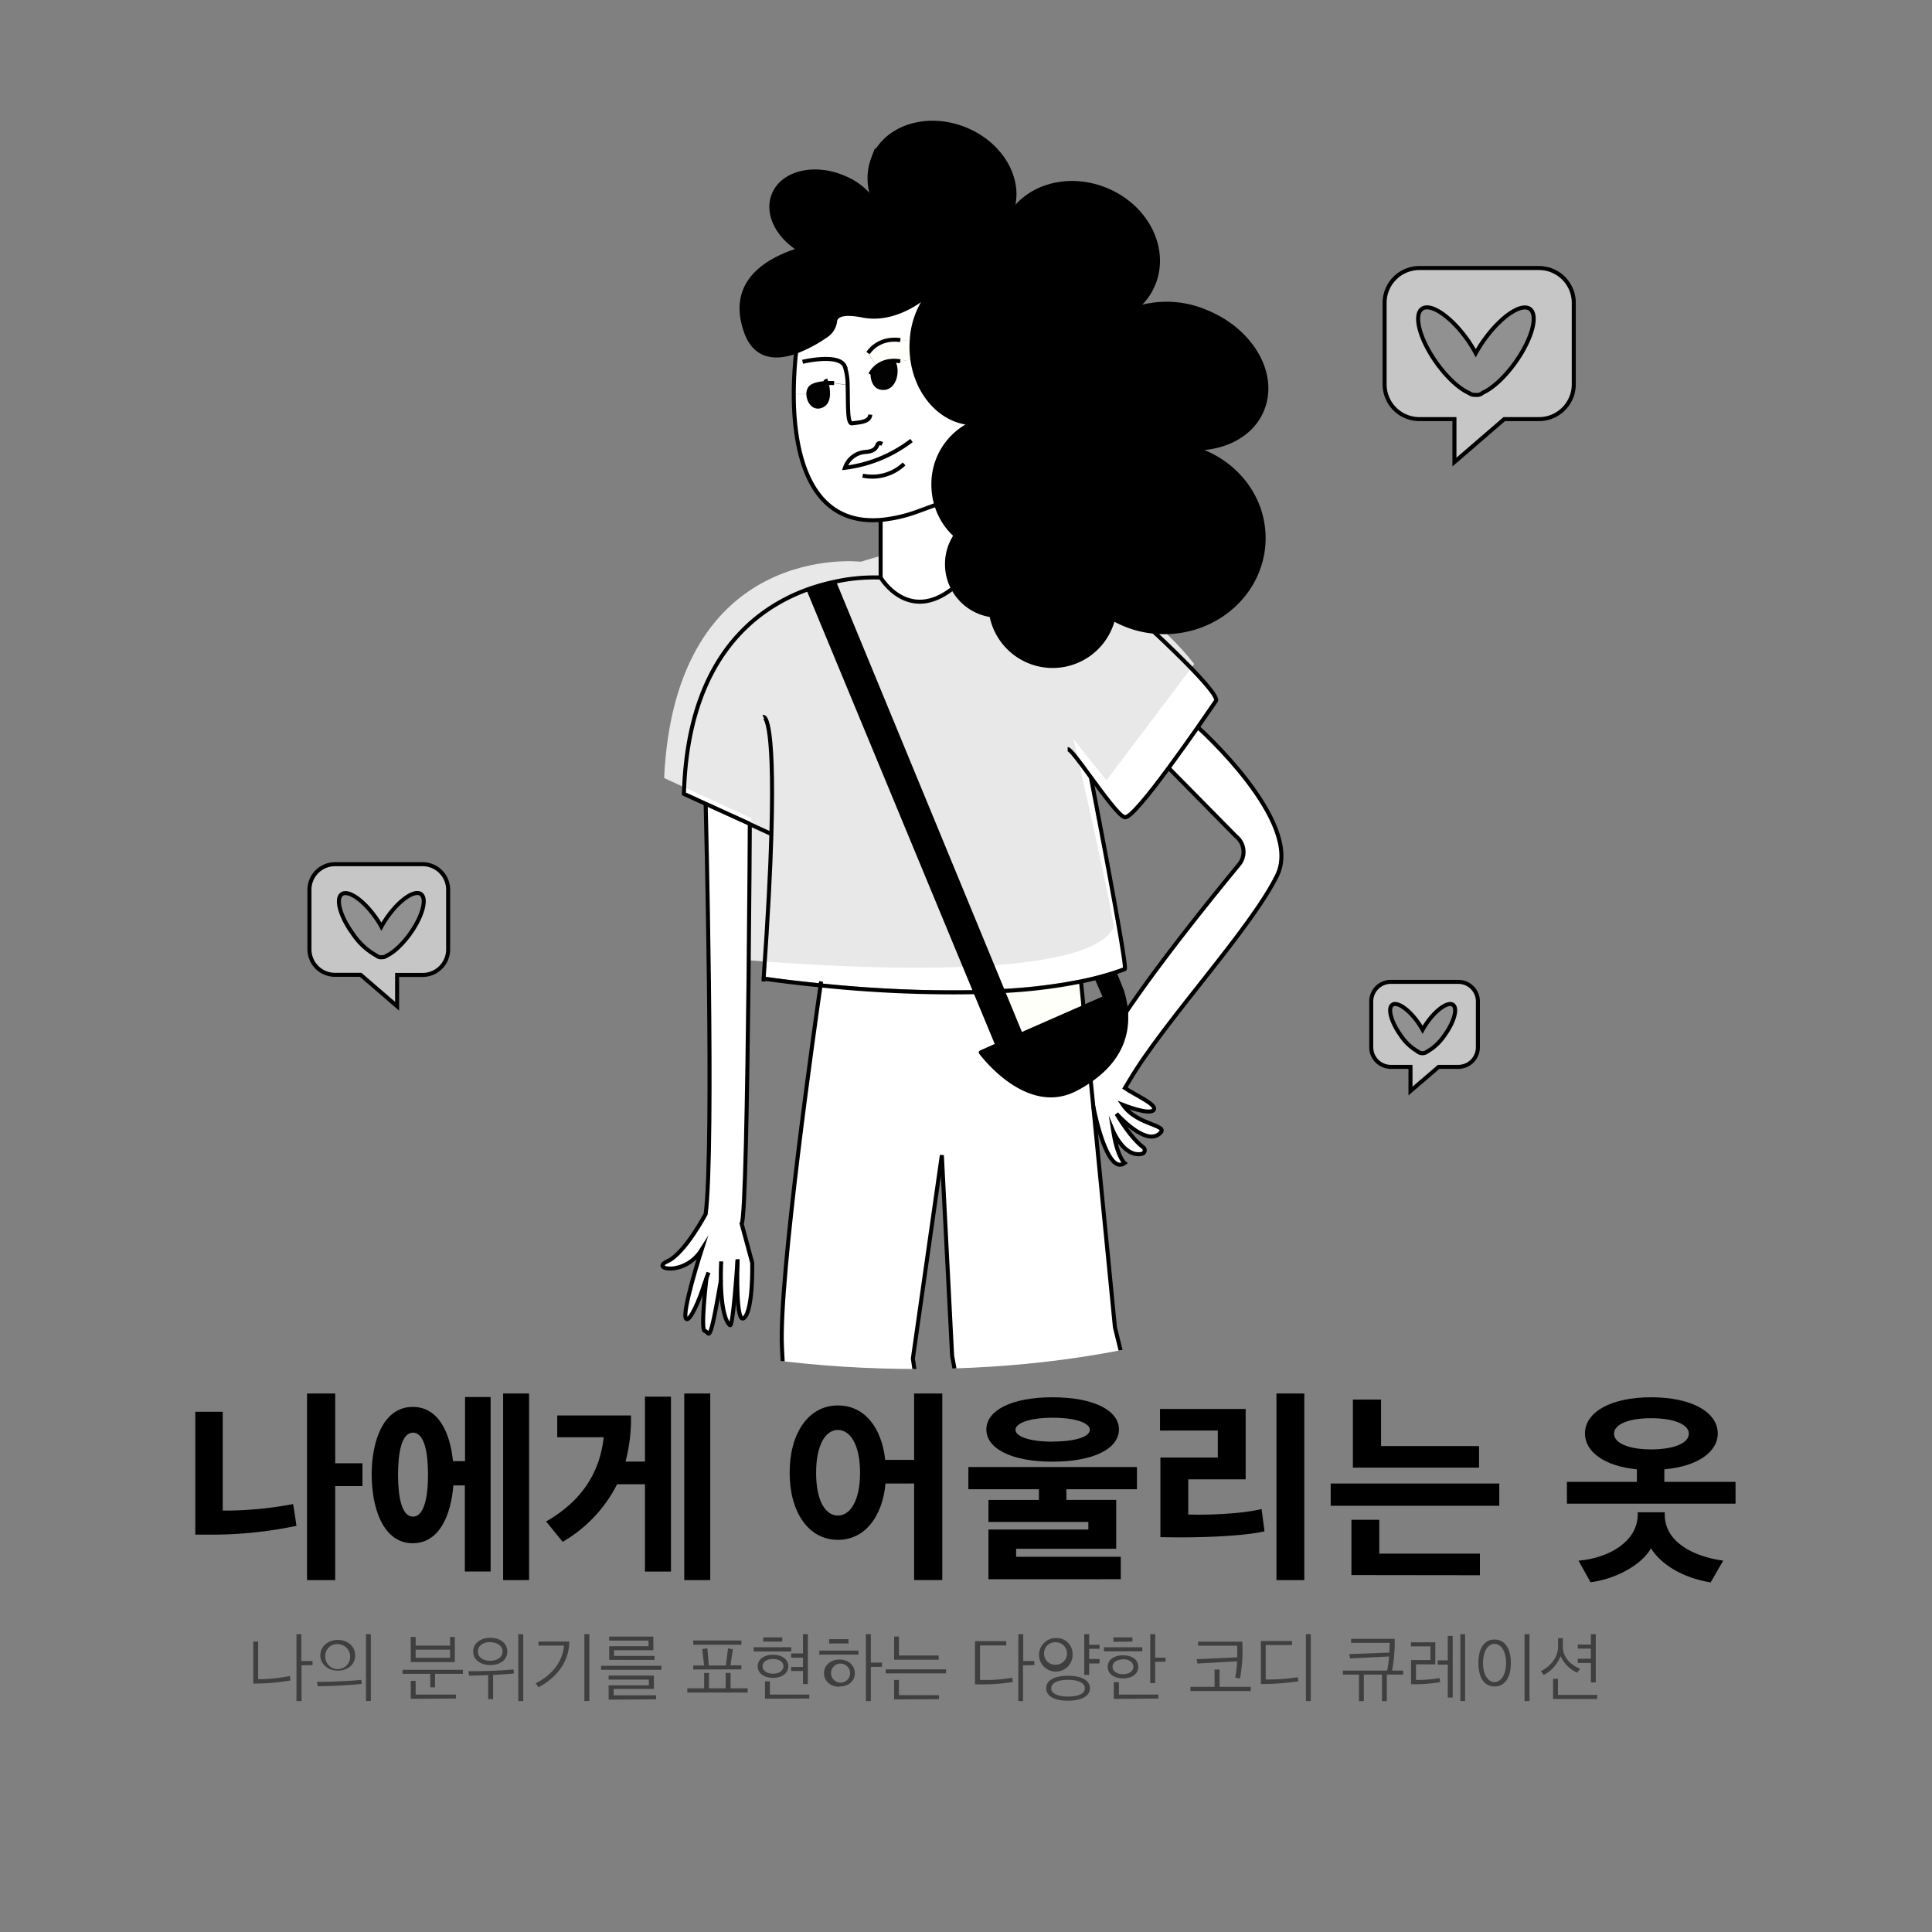 <svg id="레이어_1" data-name="레이어 1" xmlns="http://www.w3.org/2000/svg" xmlns:xlink="http://www.w3.org/1999/xlink" viewBox="0 0 480 480"><rect x="0" y="0" width="480" height="480" fill="#808080" stroke="none"/><defs><style>.cls-1,.cls-5{fill:none;}.cls-2{fill:#fff;}.cls-3{fill:#c6c6c6;}.cls-4{fill:#919191;}.cls-5{stroke:#000;stroke-miterlimit:10;}.cls-6{clip-path:url(#clip-path);}.cls-7{fill:#e8e8e8;}.cls-8{fill:#020202;}.cls-9{fill:#fffffa;}.cls-10{fill:#3f3f3f;}</style><clipPath id="clip-path"><path class="cls-1" d="M404.49,191.92c0,99.19-77.42,148.2-176.61,148.2S45.3,291.11,45.3,191.92a179.6,179.6,0,0,1,359.19,0Z"/></clipPath></defs><path class="cls-2" d="M270.9,192.54c.27,1.37,9.36,47.36,8.42,47.71-30.22,11.49-89.73,2.34-89.73,2.34l1.93-35.91-21.7-10c1.62-57.13,48.87-53.75,48.87-53.75s6.8,11.54,18,2.64a12.78,12.78,0,0,0,9.54,6.68,15.5,15.5,0,0,0,30.25.89,25.51,25.51,0,0,0,10,3.19c.49.45,16.76,15.51,15.52,17.29s-20.06,29.6-22.67,28.88C277.89,202.13,274.19,197,270.9,192.54Z"/><path class="cls-3" d="M391,75.24V95.48a8.65,8.65,0,0,1-8.65,8.65h-8.71L361.31,114.8V104.13h-8.7A8.65,8.65,0,0,1,344,95.48V75.24a8.65,8.65,0,0,1,8.65-8.65h29.78A8.65,8.65,0,0,1,391,75.24ZM376.5,90c4.13-5.8,5.74-11.75,3.59-13.28s-7.25,1.93-11.38,7.73a32,32,0,0,0-2.06,3.27,34.73,34.73,0,0,0-2-3.26c-4.11-5.81-9.2-9.29-11.35-7.77S352.69,84.2,356.8,90c2.69,3.82,5.81,6.62,8.24,7.67l.08.07a2.2,2.2,0,0,0,1.39.36,2.34,2.34,0,0,0,1.64-.33.81.81,0,0,0,.16-.16C370.74,96.56,373.82,93.79,376.5,90Z"/><path class="cls-4" d="M380.09,76.75c2.15,1.53.54,7.48-3.59,13.28-2.68,3.76-5.76,6.53-8.19,7.59a.81.81,0,0,1-.16.16,2.34,2.34,0,0,1-1.64.33,2.2,2.2,0,0,1-1.39-.36l-.08-.07c-2.43-1.05-5.55-3.85-8.24-7.67-4.11-5.81-5.7-11.76-3.54-13.29s7.24,2,11.35,7.77a34.73,34.73,0,0,1,2,3.26,32,32,0,0,1,2.06-3.27C372.84,78.68,377.94,75.22,380.09,76.75Z"/><path class="cls-5" d="M382.39,66.59H352.61A8.65,8.65,0,0,0,344,75.24V95.48a8.65,8.65,0,0,0,8.65,8.65h8.7V114.8l12.37-10.67h8.71A8.65,8.65,0,0,0,391,95.48V75.24A8.65,8.65,0,0,0,382.39,66.59Z"/><path class="cls-5" d="M380.09,76.75c-2.15-1.53-7.25,1.93-11.38,7.73a32,32,0,0,0-2.06,3.27,34.73,34.73,0,0,0-2-3.26c-4.11-5.81-9.2-9.29-11.35-7.77S352.69,84.2,356.8,90c2.69,3.82,5.81,6.62,8.24,7.67l.08.07a2.2,2.2,0,0,0,1.39.36,2.34,2.34,0,0,0,1.64-.33.81.81,0,0,0,.16-.16c2.43-1.06,5.51-3.83,8.19-7.59C380.63,84.23,382.24,78.28,380.09,76.75Z"/><path class="cls-3" d="M76.88,221.05v14.84a6.34,6.34,0,0,0,6.34,6.33H89.6L98.66,250v-7.81H105a6.34,6.34,0,0,0,6.34-6.33V221.05a6.34,6.34,0,0,0-6.34-6.34H83.22A6.34,6.34,0,0,0,76.88,221.05Zm10.66,10.84c-3-4.25-4.21-8.61-2.63-9.73s5.3,1.41,8.33,5.66a22,22,0,0,1,1.51,2.4,25.34,25.34,0,0,1,1.5-2.39c3-4.26,6.73-6.81,8.32-5.7s.41,5.48-2.6,9.74c-2,2.8-4.26,4.85-6,5.62l-.06.06a1.62,1.62,0,0,1-1,.26,1.66,1.66,0,0,1-1.19-.25.45.45,0,0,1-.13-.11A16.88,16.88,0,0,1,87.54,231.89Z"/><path class="cls-4" d="M84.91,222.16c-1.58,1.12-.41,5.48,2.63,9.73a16.88,16.88,0,0,0,6,5.56.45.45,0,0,0,.13.11,1.66,1.66,0,0,0,1.19.25,1.62,1.62,0,0,0,1-.26l.06-.06c1.78-.77,4.06-2.82,6-5.62,3-4.26,4.17-8.62,2.6-9.74s-5.31,1.44-8.32,5.7a25.34,25.34,0,0,0-1.5,2.39,22,22,0,0,0-1.51-2.4C90.21,223.57,86.48,221,84.91,222.16Z"/><path class="cls-5" d="M83.22,214.71H105a6.34,6.34,0,0,1,6.34,6.34v14.84a6.34,6.34,0,0,1-6.34,6.33H98.66V250l-9.06-7.81H83.22a6.34,6.34,0,0,1-6.34-6.33V221.05A6.34,6.34,0,0,1,83.22,214.71Z"/><path class="cls-5" d="M84.91,222.16c1.57-1.13,5.3,1.41,8.33,5.66a22,22,0,0,1,1.51,2.4,25.34,25.34,0,0,1,1.5-2.39c3-4.26,6.73-6.81,8.32-5.7s.41,5.48-2.6,9.74c-2,2.8-4.26,4.85-6,5.62l-.06.06a1.62,1.62,0,0,1-1,.26,1.66,1.66,0,0,1-1.19-.25.45.45,0,0,1-.13-.11,16.88,16.88,0,0,1-6-5.56C84.5,227.64,83.33,223.28,84.91,222.16Z"/><path class="cls-3" d="M367.14,248.81v11.38a4.87,4.87,0,0,1-4.86,4.87h-4.89l-7,6v-6h-4.89a4.87,4.87,0,0,1-4.86-4.87V248.81a4.86,4.86,0,0,1,4.86-4.87h16.74A4.86,4.86,0,0,1,367.14,248.81ZM359,257.12c2.33-3.26,3.23-6.6,2-7.47s-4.07,1.09-6.4,4.35a19.9,19.9,0,0,0-1.16,1.84,17.74,17.74,0,0,0-1.15-1.83c-2.31-3.27-5.17-5.23-6.37-4.37s-.33,4.2,2,7.47a12.8,12.8,0,0,0,4.64,4.31.1.1,0,0,1,0,.05,1.94,1.94,0,0,0,1.7,0,.87.87,0,0,0,.1-.08A13,13,0,0,0,359,257.12Z"/><path class="cls-4" d="M361,249.65c1.21.87.31,4.21-2,7.47a13,13,0,0,1-4.6,4.28.87.87,0,0,1-.1.08,1.94,1.94,0,0,1-1.7,0,.1.1,0,0,0,0-.05,12.8,12.8,0,0,1-4.64-4.31c-2.31-3.27-3.2-6.61-2-7.47s4.06,1.1,6.37,4.37a17.74,17.74,0,0,1,1.15,1.83,19.9,19.9,0,0,1,1.16-1.84C356.92,250.74,359.78,248.79,361,249.65Z"/><path class="cls-5" d="M362.28,243.94H345.54a4.86,4.86,0,0,0-4.86,4.87v11.38a4.87,4.87,0,0,0,4.86,4.87h4.89v6l7-6h4.89a4.87,4.87,0,0,0,4.86-4.87V248.81A4.86,4.86,0,0,0,362.28,243.94Z"/><path class="cls-5" d="M361,249.65c-1.21-.86-4.07,1.09-6.4,4.35a19.9,19.9,0,0,0-1.16,1.84,17.74,17.74,0,0,0-1.15-1.83c-2.31-3.27-5.17-5.23-6.37-4.37s-.33,4.2,2,7.47a12.8,12.8,0,0,0,4.64,4.31.1.1,0,0,1,0,.05,1.94,1.94,0,0,0,1.7,0,.87.87,0,0,0,.1-.08,13,13,0,0,0,4.6-4.28C361.3,253.86,362.2,250.52,361,249.65Z"/><g class="cls-6"><path class="cls-7" d="M213.88,139.56S167.8,134.12,165,193.3l21.71,10-3.6,35s86.5,8.39,93.68-8.12c-3.11-16.66-10.1-46.57-10.1-46.57l8.19,10.29L296.7,165S265.9,122.75,213.88,139.56Z"/><path d="M271,268.32a29.55,29.55,0,0,1-3.75,2.27c-12.26,6.41-23.55-9.12-23.55-9.12l4.12-1.85c1.67-.72,3.67-1.61,5.85-2.57l15.56-6.84,1.77,18.1Z"/><path class="cls-2" d="M184.86,327.47c-2.14,1.88-1.71-12.38-1.64-14.38-.14,2-1.13,16.64-1.88,16.14s-2.17-3.09-2.27-11.19c-2.92,17.58-2.83,12.67-4,12.63s.41-13.11.41-13.11l-.62,1.74c-1,3.33-3.58,9.44-4.46,8.31-1.15-1.5,3.86-17.07,3.86-17.07-4.2,6.65-12.85,4.74-8.53,2.85s9.55-11.77,9.55-11.77c2.17-16.79,0-101.91,0-101.91l11,5h0c0,.62-.1,18.56-.32,39-.31,27.53-.84,59.63-1.72,60.25l2.64,9.75S187.16,325.44,184.86,327.47Z"/><path d="M297.3,483.25l-4.85,1.18s1.53-9.12-6.75-9.71-7.77,11.78-7.77,11.78-32.88,10.29-34.65,3.23a13,13,0,0,1-.34-1.72c-.74-5.88,2.88-8.58,2.88-8.58l11.42-2.65c18.57-1.86,18.11-25.81,17.85-30.44l14.12-2.14C292.57,458.62,297.3,483.25,297.3,483.25Z"/><path d="M279.77,251.5c.41,6.07-1.93,12-8.8,16.82h0C271.38,264.93,274.93,258.67,279.77,251.5Z"/><path d="M207.23,144.57l41.94,101.65q-3.4.21-6.83.28l-41.5-100.11v0A50,50,0,0,1,207.23,144.57Z"/><path class="cls-8" d="M205.35,95.16c.41,1.57.82,4.7-1.14,5.63s-3.37-1.14-3.37-2.9a2.69,2.69,0,0,1,.33-1.34C201.79,95.56,203.82,95.25,205.35,95.16Z"/><path class="cls-8" d="M221.5,89.64c1.61.57,1.49,6.48-1.82,6.74s-2.91-4.24-2.91-4.24A5.76,5.76,0,0,1,217.9,91,6.5,6.5,0,0,1,221.5,89.64Z"/><path class="cls-2" d="M205.35,95.16c-1.53.09-3.56.4-4.18,1.39a2.69,2.69,0,0,0-.33,1.34l-3.68,0c0-3.21.18-6.08.36-8.21l1.88.17s9-2.17,10.46,1.08a14.68,14.68,0,0,1,.73,4.71l-3.36-.53S206.4,95.11,205.35,95.16Z"/><path class="cls-2" d="M275.09,446.34l-17.94,2.73L236.58,336.8,234,287l-7.23,50.54L243.43,451.6l-11.39,1-14.66,1.31-16.54,1.47s-5.66-102.34-6.54-120.76c-.81-17.15,8.33-81.12,9.59-89.81a314.34,314.34,0,0,0,38.45,1.68l5.44,13.11h0l-4.12,1.85S255,277,267.22,270.59a29.55,29.55,0,0,0,3.75-2.27l.65,6.51L277,329.76l27.61,112.09-15.4,2.35Z"/><path class="cls-9" d="M223.66,84.48l2.86.15q-.06.74-.06,1.5a23.62,23.62,0,0,0,.21,3.16l-3,.46a8.13,8.13,0,0,0-2.16-.11A6.5,6.5,0,0,0,217.9,91l-2.22-3.26S218,83.67,223.66,84.48Z"/><path class="cls-2" d="M237.46,133a12.8,12.8,0,0,0-2.16,7.12,12.52,12.52,0,0,0,1.49,6c-11.19,8.91-18-2.63-18-2.63V129.17a35.88,35.88,0,0,0,8.66-1.92l5.17-1.89A16.59,16.59,0,0,0,237.46,133Z"/><path d="M253.54,256.84l.1.21c-2.18,1-4.18,1.85-5.85,2.57h0l-5.44-13.11q3.42-.08,6.83-.28Z"/><path class="cls-2" d="M216.77,92.14s-.41,4.52,2.91,4.24,3.43-6.17,1.82-6.74a8.13,8.13,0,0,1,2.16.11l3-.46h0c1.2,8.8,7.38,15.53,14.89,15.86a16.59,16.59,0,0,0-9.66,15.28,17.33,17.33,0,0,0,.71,4.93l-5.17,1.89a35.88,35.88,0,0,1-8.66,1.92c-18.44,1.51-21.61-17.92-21.64-31.24l3.68,0c0,1.76,1.32,3.85,3.37,2.9s1.55-4.06,1.14-5.63c1.05,0,1.88,0,1.88,0l3.36.53a14.68,14.68,0,0,0-.73-4.71c-1.48-3.25-10.46-1.08-10.46-1.08l-1.88-.17c.08-1,.18-1.8.25-2.42a34,34,0,0,0,7.4-3.93,5,5,0,0,0,2.3-3.57c.11-1.23,1.37-2.56,6.86-1.46,8.65,1.7,16.11-5.14,16.9-5.89a20.72,20.72,0,0,0-4.71,12.18l-2.86-.15c-5.67-.81-8,3.24-8,3.24L217.9,91A5.76,5.76,0,0,0,216.77,92.14Z"/><path d="M276.93,241.66l1.76,4.38-4.12,1.81L272.43,243C274,242.57,275.48,242.14,276.93,241.66Z"/><path d="M240.24,492.21l-5,1.21s1.57-9.38-6.94-10-8,12.1-8,12.1-33.79,10.58-35.64,3.32,2.63-10.58,2.63-10.58L199,485.55c19.6-2,18.61-27.8,18.35-31.63L232,452.61c2.63,11.35,6,28.39,7.47,35.86C240,490.81,240.24,492.21,240.24,492.21Z"/><path d="M286.58,156.89a25.19,25.19,0,0,1-10-3.2,15.49,15.49,0,0,1-30.25-.88,12.78,12.78,0,0,1-9.54-6.69,12.52,12.52,0,0,1-1.49-6,12.8,12.8,0,0,1,2.16-7.12,16.59,16.59,0,0,1-4.83-7.67,17.33,17.33,0,0,1-.71-4.93,16.59,16.59,0,0,1,9.66-15.28c-7.51-.33-13.69-7.06-14.89-15.86h0a23.62,23.62,0,0,1-.21-3.16q0-.76.06-1.5a20.72,20.72,0,0,1,4.71-12.18c-.79.75-8.25,7.59-16.9,5.89-5.49-1.1-6.75.23-6.86,1.46a5,5,0,0,1-2.3,3.57,34,34,0,0,1-7.4,3.93c-4.85,1.74-10.12,1.67-12.46-5C180.64,69,192.42,63.94,198.64,62c-5.47-3.37-8.3-9-6.42-13.64C194.39,43,202.05,41,209.34,44a16.71,16.71,0,0,1,8.51,7.22h0a14,14,0,0,1-.9-11.89c3.17-7.8,13.36-11,22.79-7.22s14.51,13.24,11.35,21l.15.1c4.48-7,14.42-9.81,23.56-6.1,10.12,4.09,15.45,14.59,11.87,23.41a15.36,15.36,0,0,1-4.7,6.24,24.94,24.94,0,0,1,17.74.7c11.27,4.56,17.53,15.43,14,24.24-2.53,6.26-9.3,9.78-17,9.71,10.05,3,17.32,11.82,17.32,22.28,0,12.9-11.07,23.36-24.7,23.36A23.81,23.81,0,0,1,286.58,156.89Z"/><path class="cls-2" d="M283.66,286.68c-4.35.88-7.05-5.54-7.05-5.54,1,6.36,2.78,7.82,2.78,7.82-4.51,3.26-7.77-14.13-7.77-14.13l-.65-6.51c6.87-4.78,9.21-10.75,8.8-16.82,8.86-13.15,22-29.38,28.05-36.67a4.94,4.94,0,0,0-.72-7l-16.75-17c2.57-3.48,5.16-7.13,7.26-10.13,0,0,26.22,23.38,19.73,36.74s-28,36.2-36.65,50.9l-1.2,2c2.66,1.83,8.25,4.2,7.11,5.48s-7.58-1.28-7.58-1.28c3.72,5.41,12.38,4.81,8.79,7.35s-10.07-4.78-10.42-5.17c3,5,5.31,7.3,6.65,8.33A.92.92,0,0,1,283.66,286.68Z"/><path d="M274.57,247.85l4.12-1.81a22.87,22.87,0,0,1,1.08,5.46c-4.84,7.17-8.39,13.43-8.8,16.81l-1.77-18.1C271.22,249.31,273.06,248.52,274.57,247.85Z"/><path class="cls-9" d="M268.57,243.84l.63,6.37-15.56,6.84-.1-.21-4.37-10.62A131.75,131.75,0,0,0,268.57,243.84Z"/><path class="cls-5" d="M198,85.92s-.08.49-.18,1.38c-.07.62-.17,1.44-.25,2.42-.18,2.13-.36,5-.36,8.21,0,13.32,3.2,32.75,21.64,31.24a35.88,35.88,0,0,0,8.66-1.92l5.17-1.89"/><path class="cls-5" d="M199.4,89.89s9-2.17,10.46,1.08a14.68,14.68,0,0,1,.73,4.71c.16,4.38-.16,9.7,1.1,9.5,1.82-.27,4.39-.27,4.53-2.17"/><path class="cls-5" d="M215.68,87.72s2.31-4,8-3.24"/><path class="cls-5" d="M216.22,93a4.93,4.93,0,0,1,.55-.86A5.76,5.76,0,0,1,217.9,91a6.5,6.5,0,0,1,3.6-1.34,8.13,8.13,0,0,1,2.16.11"/><path class="cls-5" d="M216.77,92.14s-.41,4.52,2.91,4.24,3.43-6.17,1.82-6.74"/><path class="cls-5" d="M207.23,95.15s-.83,0-1.88,0c-1.53.09-3.56.4-4.18,1.39a2.69,2.69,0,0,0-.33,1.34c0,1.76,1.32,3.85,3.37,2.9s1.55-4.06,1.14-5.63a5.41,5.41,0,0,0-.3-.91"/><path class="cls-5" d="M226.46,109.45a34,34,0,0,1-16.53,6.77,5.79,5.79,0,0,1,5.08-3.93c4-.27,2.16-2.91,4.19-2"/><path class="cls-5" d="M214.33,118.17a11.45,11.45,0,0,0,10.29-2.91"/><line class="cls-5" x1="186.29" y1="204.76" x2="191.63" y2="207.21"/><path class="cls-5" d="M218.8,143.49a45.55,45.55,0,0,0-11.57,1.08,50,50,0,0,0-6.39,1.8c-13.56,4.86-30,17.6-30.92,50.87l5.4,2.47,11,5"/><path class="cls-5" d="M237.32,145.69c-.18.15-.37.29-.53.43-11.19,8.91-18-2.63-18-2.63V129.17"/><path class="cls-5" d="M251.1,53.09c3.16-7.79-1.92-17.21-11.35-21s-19.62-.58-22.79,7.22a14,14,0,0,0,.9,11.89,19.18,19.18,0,0,0,5.11,6"/><path class="cls-5" d="M231.29,72.39s0,0-.06.06a20.72,20.72,0,0,0-4.71,12.18q-.06.74-.06,1.5a23.62,23.62,0,0,0,.21,3.16h0c1.2,8.8,7.38,15.53,14.89,15.86a16.59,16.59,0,0,0-9.66,15.28,17.33,17.33,0,0,0,.71,4.93,16.59,16.59,0,0,0,4.83,7.67,12.8,12.8,0,0,0-2.16,7.12,12.52,12.52,0,0,0,1.49,6,12.78,12.78,0,0,0,9.54,6.69,15.49,15.49,0,0,0,30.25.88,25.19,25.19,0,0,0,10,3.2,23.81,23.81,0,0,0,2.68.14c13.63,0,24.7-10.46,24.7-23.36,0-10.46-7.27-19.31-17.32-22.28,7.74.07,14.51-3.45,17-9.71,3.57-8.81-2.69-19.68-14-24.24a24.94,24.94,0,0,0-17.74-.7,15.36,15.36,0,0,0,4.7-6.24c3.58-8.82-1.75-19.32-11.87-23.41-9.14-3.71-19.08-1-23.56,6.1a13.53,13.53,0,0,0-1.09,2"/><path class="cls-5" d="M219.12,57a9.87,9.87,0,0,0-1.27-5.78A16.71,16.71,0,0,0,209.34,44c-7.29-3-15-1-17.12,4.38-1.88,4.63.95,10.27,6.42,13.64-6.22,2-18,7-13.33,20.34,2.34,6.66,7.61,6.73,12.46,5a34,34,0,0,0,7.4-3.93,5,5,0,0,0,2.3-3.57c.11-1.23,1.37-2.56,6.86-1.46,8.65,1.7,16.11-5.14,16.9-5.89"/><path class="cls-5" d="M286.57,156.88h0c.62.58,16.75,15.5,15.52,17.28-.37.52-2.12,3.09-4.49,6.5-2.1,3-4.69,6.65-7.26,10.13-4.87,6.62-9.68,12.59-10.91,12.26-1.44-.41-5.15-5.52-8.45-10-2.67-3.68-5.07-6.95-5.72-6.95"/><path class="cls-5" d="M189.65,178.14s2.88-1.38,2,29.07c-.25,8.94-.85,20.63-1.93,35.91,0,.24,0,.47,0,.72"/><path class="cls-5" d="M189.7,243.12s5.58.85,14.19,1.7a314.34,314.34,0,0,0,38.45,1.68q3.42-.08,6.83-.28a131.75,131.75,0,0,0,19.4-2.38c1.31-.26,2.6-.55,3.86-.88,1.55-.39,3.05-.82,4.5-1.3.86-.28,1.69-.57,2.51-.88S271,193,271,193"/><path class="cls-5" d="M204,243.84s-.06.34-.14,1c-1.26,8.69-10.4,72.66-9.59,89.81.88,18.42,6.54,120.76,6.54,120.76l16.54-1.47L232,452.61l11.39-1L226.8,337.52,234,287l2.55,49.82,20.57,112.27,17.94-2.73,14.12-2.14,15.4-2.35"/><polyline class="cls-5" points="268.57 243.84 269.2 250.21 270.97 268.31 270.97 268.32 271.62 274.83 277 329.76 304.62 441.85"/><path class="cls-5" d="M217.34,453.44s0,.17,0,.48c.26,3.83,1.25,29.67-18.35,31.63l-11.72,2.73s-4.46,3.32-2.63,10.58,35.64-3.32,35.64-3.32-.52-12.72,8-12.1,6.94,10,6.94,10l5-1.21s-.26-1.4-.73-3.74C238.06,481,234.67,464,232,452.61c0-.23-.09-.44-.15-.66"/><path class="cls-5" d="M275,445.56s0,.28.06.78c.26,4.63.72,28.58-17.85,30.44l-11.42,2.65s-3.62,2.7-2.88,8.58a13,13,0,0,0,.34,1.72c1.77,7.06,34.65-3.23,34.65-3.23s-.49-12.37,7.77-11.78,6.75,9.71,6.75,9.71l4.85-1.18s-4.73-24.63-8.09-39.05c0,0,0-.07,0-.1"/><path class="cls-5" d="M290.35,190.8l16.75,17a4.94,4.94,0,0,1,.72,7c-6,7.29-19.19,23.52-28.05,36.67-4.84,7.17-8.39,13.43-8.8,16.81"/><path class="cls-5" d="M277.38,276.7s0,0,0,0c.35.39,6.93,7.65,10.42,5.17s-5.07-1.94-8.79-7.35c0,0,6.43,2.57,7.58,1.28s-4.45-3.65-7.11-5.48l1.2-2c8.68-14.7,30.15-37.53,36.65-50.9s-19.73-36.74-19.73-36.74"/><path class="cls-5" d="M271.62,274.83s3.26,17.39,7.77,14.13c0,0-1.77-1.46-2.78-7.82,0,0,2.7,6.42,7.05,5.54a.92.92,0,0,0,.38-1.63c-1.34-1-3.68-3.35-6.65-8.33"/><path class="cls-5" d="M175.32,199.71s2.17,85.12,0,101.91c0,0-5.22,9.87-9.55,11.77s4.33,3.8,8.53-2.85c0,0-5,15.57-3.86,17.07.88,1.13,3.48-5,4.46-8.31l.62-1.74.5-1.42"/><path class="cls-5" d="M183.24,312.85a1.11,1.11,0,0,1,0,.18v.06c-.14,2-1.13,16.64-1.88,16.14s-2.17-3.09-2.27-11.19c0-1.39,0-2.93.1-4.65"/><path class="cls-5" d="M186.29,204.75h0c0,.62-.1,18.56-.32,39-.31,27.53-.84,59.63-1.72,60.25l2.64,9.75s.27,11.64-2,13.67c-2.14,1.88-1.71-12.38-1.64-14.38"/><path class="cls-5" d="M175.52,317.56s-1.54,13.07-.41,13.11,1,4.95,4-12.63a.08.08,0,0,0,0,0"/><polyline class="cls-5" points="207.23 144.57 249.16 246.22 253.54 256.84"/><polyline class="cls-5" points="200.84 146.39 242.34 246.5 247.78 259.61"/><path class="cls-5" d="M276.93,241.66l1.76,4.38-4.12,1.81c-1.51.67-3.35,1.46-5.37,2.36l-15.56,6.84c-2.18,1-4.18,1.85-5.85,2.57l-4.12,1.85S255,277,267.22,270.59a29.55,29.55,0,0,0,3.75-2.27c6.87-4.78,9.21-10.75,8.8-16.82a22.87,22.87,0,0,0-1.08-5.46"/><polyline class="cls-5" points="272.43 242.96 274.57 247.84 274.57 247.86"/></g><path d="M53.16,381.28H48.52V350.74h6.82V375.3h1.25a91.21,91.21,0,0,0,16.23-1.62c.32,1.82.58,3.7.84,5.41A103,103,0,0,1,53.16,381.28Zm30.12-17.74h6.77v5.67H83.28v23.36h-7V346.21h7Z"/><path d="M115.49,390.44V369.05h-2.86c-.57,7.29-3.43,14.36-10.09,14.36-7.44,0-10.2-8.89-10.2-17.12,0-8,2.76-16.75,10.2-16.75,6.45,0,9.31,6.5,10,13.48h3V347.09h6.35v43.35Zm-12.9-34.5c-2.81,0-3.7,5-3.7,10.46s.89,10.4,3.7,10.4,3.75-4.89,3.75-10.4S105.45,355.94,102.59,355.94ZM125,392.57V346.21h6.45v46.36Z"/><path d="M155.41,363.12h4.83V347h6.46v43.45h-6.46v-21.7h-6.92a34.51,34.51,0,0,1-13.53,14.31L135.68,378c9.11-5.2,13.38-12.44,14.31-20.92H138.44v-5.41h18.32A41,41,0,0,1,155.41,363.12ZM170,392.57V346.21h6.46v46.36Z"/><path d="M208.17,349.18c6.61,0,10.87,5.46,11.76,13.52h7.18V346.21h7v46.36h-7v-24H220c-.73,8.17-5.1,14-11.81,14-7.39,0-12-7-12-16.6C196.15,356.2,200.78,349.18,208.17,349.18Zm0,6.08c-3,0-5.41,3.59-5.41,10.67s2.39,10.61,5.41,10.61,5.51-3.64,5.51-10.61S211.24,355.26,208.17,355.26Z"/><path d="M245.58,392.36V380H270.4v-1.87H245.58v-5.47h12.54V370H240.59v-5.52h41.88V370H264.94v2.65h12.38v12.13H252.45v2h26v5.57Zm15.92-45.21c10.25,0,16.5,3.27,16.5,8s-6.25,8-16.5,8-16.44-3.28-16.44-8S251.25,347.15,261.5,347.15Zm0,11c5.68,0,9.27-1.2,9.27-2.92s-3.59-3-9.27-3-9.21,1.35-9.21,3S255.78,358.18,261.5,358.18Z"/><path d="M314.16,380.45c-4.63,1.09-13.58,1.51-21.23,1.51-1.56,0-3.48-.06-4.63-.06V362.13h14.26v-6.71H288.2v-5.36h21.28v17.48H295.22v8.74c4.43.16,12.91-.1,18.22-1.35Zm9.89-34.24v46.36h-6.92V346.21Z"/><path d="M330.61,374.1v-5.52h41.88v5.52Zm5.15,17.22V377.59h6.92V386h25v5.36Zm.36-26.69V347.72h7v11.55h24.35v5.36Z"/><path d="M410.22,347.15c10.25,0,16.55,3.79,16.55,9,0,4.58-5,8.17-13.27,8.9v3.12h17.69v5.41H389.3v-5.41h17.38v-3.12c-8.11-.79-12.9-4.38-12.9-8.9C393.78,350.94,400,347.15,410.22,347.15Zm14.78,46c-6.92-1.14-12.28-4.42-14.83-8.48-2.19,4.06-8.85,7.7-15,8.43l-3-5.36c7.7-.62,14.72-4.89,14.72-11.44v-.58h6.71v.58c0,6.76,7,10.4,14.52,11.44ZM410.22,360.1c5.78,0,9.37-1.61,9.37-3.9s-3.65-3.85-9.37-3.85S401,353.91,401,356.2,404.5,360.1,410.22,360.1Z"/><path class="cls-10" d="M62.92,418.28V407.83h1.22v9.36A39.43,39.43,0,0,0,72,416.4l.19,1.1A51.9,51.9,0,0,1,62.92,418.28Zm12-4.54v8.89H73.66V406h1.21v6.69h2.78v1Z"/><path class="cls-10" d="M84.1,418.79c-1.95.09-3.89.15-5.15.17l-.2-1.12c1.23,0,3.25,0,5.3-.11,2.28-.1,4.59-.23,5.72-.38l.11,1C88.53,418.52,86.23,418.68,84.1,418.79Zm-.19-3.72c-2.43,0-4.33-1.66-4.33-3.78,0-2.3,2-3.86,4.33-3.86s4.32,1.46,4.32,3.86S86.27,415.07,83.91,415.07Zm0-6.58a2.9,2.9,0,0,0-3.09,2.8,3.1,3.1,0,1,0,3.09-2.8ZM92.14,406v16.61H90.92V406Z"/><path class="cls-10" d="M106.9,419.21v-3.35H100v-1h15v1h-6.92v3.35Zm-4.85-6.27v-6.25h1.22v2.15h8.55v-2.15H113v6.25Zm0,9.12v-4.45h1.22V421h10v1Zm9.77-12.2h-8.55v2h8.55Z"/><path class="cls-10" d="M121.29,422.13v-5.94c-1.57.07-3.15.09-4.73.13l-.19-1.12c2,0,3.81,0,5.61-.08,2-.07,4-.19,5.6-.36l.12,1c-1.22.15-3.31.29-5.19.38v6Zm.52-8.45c-2.47,0-4.26-1.37-4.26-3.36s1.79-3.42,4.26-3.42,4.23,1.35,4.23,3.42S124.28,413.68,121.81,413.68Zm0-5.72c-1.67,0-3.08.84-3.08,2.36s1.41,2.3,3.08,2.3,3.06-.86,3.06-2.3S123.48,408,121.81,408Zm6.95,14.67V406H130v16.61Z"/><path class="cls-10" d="M133.81,419.21l-.74-1c4.24-2.11,6.75-5.53,7.05-9.37h-6.34v-1h7.67C141.36,413.34,137.86,417,133.81,419.21Zm11.38,3.42V406h1.22v16.61Z"/><path class="cls-10" d="M149.33,414.86v-1h15v1Zm1.88,7.41v-3.56h10v-1.42h-10v-1h11.25v3.32h-10v1.58H163v1Zm.14-9.88V409h9.76V407.6h-9.78v-1h11V410h-9.77v1.41h10.05v1Z"/><path class="cls-10" d="M170.76,420.5v-1.05h4.18v-3.81h1.21v3.81h4.14v-3.81h1.22v3.81h4.24v1.05Zm1.48-11.87v-1.05h11.95v1.05Zm0,6.15v-1h2.7l-.48-4.07,1.29-.21.35,4.28h4.23l.55-4.24,1.2.21-.59,4h2.7v1Z"/><path class="cls-10" d="M187.25,410.3v-1.05h9.34v1.05Zm4.8,6.57c-2.16,0-3.8-1.1-3.8-2.89s1.64-2.87,3.8-2.87,3.8,1.09,3.8,2.87S194.24,416.87,192.05,416.87Zm0-4.71c-1.39,0-2.6.65-2.6,1.82s1.21,1.85,2.6,1.85,2.6-.67,2.6-1.85S193.46,412.16,192.05,412.16Zm-2.43-4.31V406.8h4.73v1.05Zm.44,14.19v-4.31h1.21V421h9.8v1Zm6.49-11.25h2.95V406h1.21v12.41H199.5v-3.25h-2.95v-1h2.95v-2.31h-2.95Z"/><path class="cls-10" d="M203.56,411.08v-1h9.71v1Zm5,8c-2.3,0-3.84-1.49-3.84-3.37s1.54-3.4,3.84-3.4,3.82,1.49,3.82,3.4S210.86,419,208.56,419ZM206,408.32v-1.08h4.81v1.08Zm2.61,5a2.37,2.37,0,1,0,2.6,2.35A2.42,2.42,0,0,0,208.56,413.32Zm7.75.82v8.49h-1.22V406h1.22v7.07h2.77v1.05Z"/><path class="cls-10" d="M220.05,415.75v-1h15v1Zm2.09,6.46v-4.83h1.2v3.78h9.95v1Zm0-9.86v-5.76h1.2v4.71h9.87v1.05Z"/><path class="cls-10" d="M242.23,418.45v-10.7H250v1.05h-6.52v8.56a38.11,38.11,0,0,0,8-.53l.17,1.05A47.33,47.33,0,0,1,242.23,418.45Zm11.94-4.71v8.89H253V406h1.22v6.69h2.77v1Z"/><path class="cls-10" d="M266.47,410.79a4.17,4.17,0,1,1-4.16-3.82A3.91,3.91,0,0,1,266.47,410.79Zm-7.08,0a2.75,2.75,0,0,0,2.92,2.81,2.79,2.79,0,1,0,0-5.58A2.74,2.74,0,0,0,259.39,410.79Zm5.94,11.74c-3.61,0-5.41-1.25-5.41-3.09s1.8-3.1,5.41-3.1,5.46,1.27,5.46,3.1S268.94,422.53,265.33,422.53Zm-4.16-3.09c0,1.27,1.54,2.07,4.16,2.07s4.2-.76,4.2-2.07-1.58-2.09-4.2-2.09S261.17,418.18,261.17,419.44Zm12-6.16H270.6v2.83h-1.22V406h1.22v2.64h2.58v1H270.6v2.53h2.58Z"/><path class="cls-10" d="M274.28,410.26v-1h9.52v1ZM279,417c-2.17,0-3.8-1.12-3.8-2.89s1.61-2.87,3.8-2.87,3.8,1.06,3.8,2.87S281.2,417,279,417Zm0-4.73c-1.41,0-2.6.66-2.6,1.84s1.19,1.84,2.6,1.84,2.6-.68,2.6-1.84S280.42,412.22,279,412.22Zm-2.38-4.37V406.8h4.73v1.05Zm.1,14.19v-4.16H278V421h9.79v1ZM287,412.88v5.28h-1.22V406H287v5.84h2.58v1Z"/><path class="cls-10" d="M295.76,420.14v-1.05h6V414.8H303v4.29h7.73v1.05Zm12.94-10.35a36,36,0,0,1-.63,7.21l-1.18-.17a28.07,28.07,0,0,0,.46-4.08l-9.84.55-.23-1.08,10.11-.46c0-.46,0-.91,0-1.35v-1.54h-9.73v-1h11Z"/><path class="cls-10" d="M313.26,418.39V407.71H321v1h-6.54v8.55a48.37,48.37,0,0,0,7.94-.55l.19,1A60.36,60.36,0,0,1,313.26,418.39Zm11.19,4.24V406h1.21v16.61Z"/><path class="cls-10" d="M345.85,415.05h2.76v1h-4.05v6.58h-1.21v-6.58h-4.51v6.58h-1.21v-6.58h-4v-1h11a21.23,21.23,0,0,0,.47-3.5l-9.67.48-.23-1.07,10-.38c0-1,.06-1.86.06-2.41h-9.58v-1h10.83A37.14,37.14,0,0,1,345.85,415.05Z"/><path class="cls-10" d="M350.58,418.43v-6h4.81v-3.4h-4.85v-1h6.06v5.47h-4.8v3.87a32.7,32.7,0,0,0,5.85-.45l.15,1A37.63,37.63,0,0,1,350.58,418.43Zm9.12,3.32v-8.18h-2.51v-1.05h2.51v-6.08h1.22v15.31Zm3.12.88V406H364v16.61Z"/><path class="cls-10" d="M371.3,407.33c2.63,0,4.07,2.3,4.07,5.84S373.93,419,371.3,419s-4-2.32-4-5.85S368.7,407.33,371.3,407.33Zm0,1.09c-1.72,0-2.85,2-2.85,4.75s1.13,4.73,2.85,4.73,2.89-2,2.89-4.73S373.05,408.42,371.3,408.42Zm7.47,14.21V406H380v16.61Z"/><path class="cls-10" d="M391.86,415.58a8.26,8.26,0,0,1-4.14-4.12,9,9,0,0,1-4.18,4.69l-.74-.95c2.14-1,4.29-3.29,4.29-6V407h1.2v2.17c0,2.83,2.3,4.67,4.29,5.41Zm-6,6.52v-5h1.21v4h9.75v1Zm6.13-10h3.25v-2.51H392v-1h3.25V406h1.22v12h-1.22v-4.84H392Z"/></svg>
